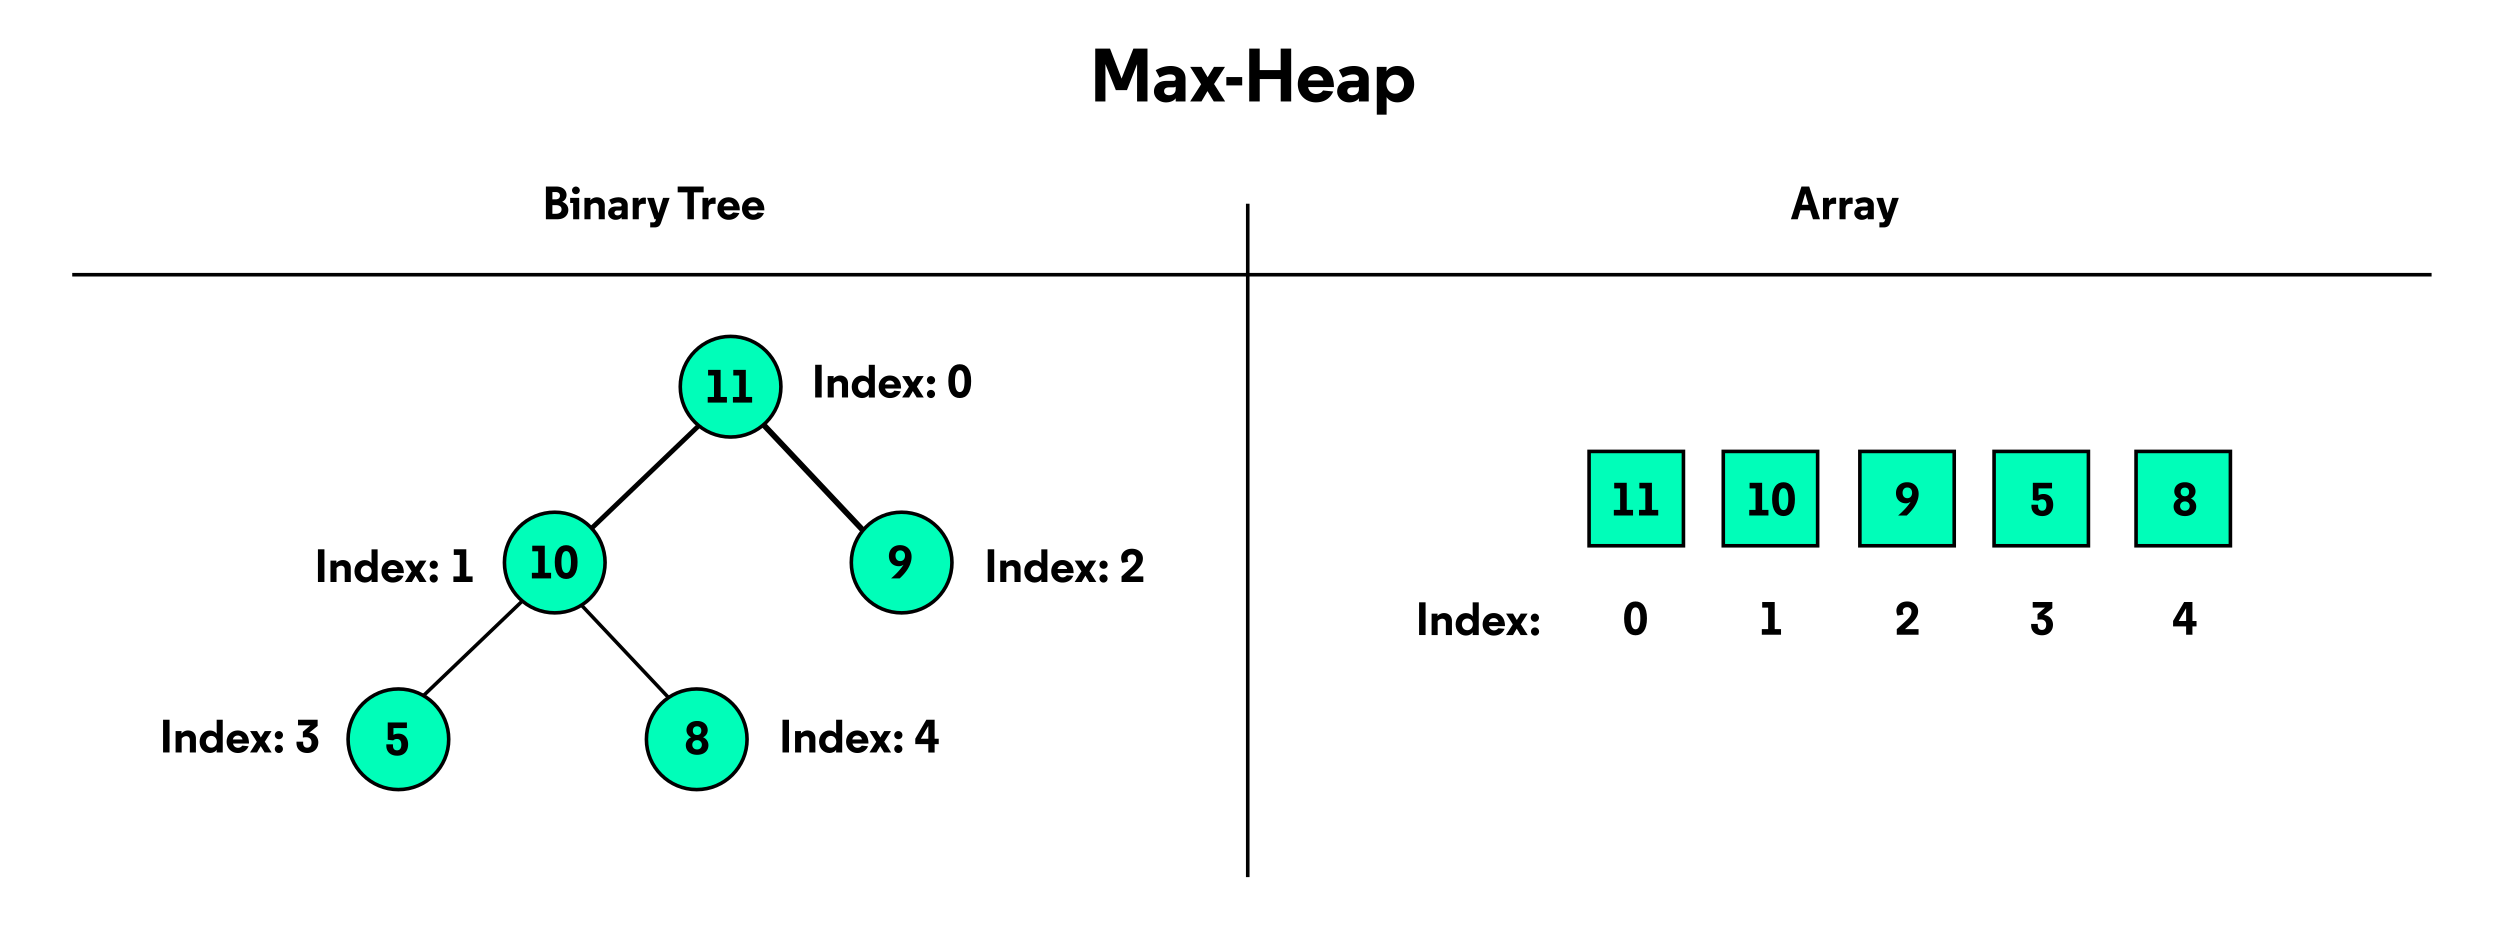 <svg id="Layer_1" data-name="Layer 1" xmlns="http://www.w3.org/2000/svg" viewBox="0 0 4173 1554"><defs><style>.cls-1{fill:#00feb9;}.cls-1,.cls-2{stroke:#000;stroke-miterlimit:10;stroke-width:6px;}.cls-2{fill:none;}</style></defs><line class="cls-1" x1="1273" y1="710" x2="1468" y2="917"/><line class="cls-1" x1="1181" y1="698" x2="969" y2="901"/><rect class="cls-1" x="2652.5" y="753.5" width="157.5" height="157.5"/><rect class="cls-1" x="2876.5" y="753.5" width="157.5" height="157.5"/><rect class="cls-1" x="3104.5" y="753.5" width="157.5" height="157.5"/><rect class="cls-1" x="3328.5" y="753.5" width="157.5" height="157.5"/><rect class="cls-1" x="3565.5" y="753.5" width="157.5" height="157.5"/><path d="M2368.73,1005.38h10.84V1060h-10.84Z"/><path d="M2410.3,1023.32c7.73,0,13.26,4.92,13.26,13.26V1060h-10.14v-20.82c0-4.53-2.88-6.4-6.08-6.4a9.91,9.91,0,0,0-7.57,4.06V1060h-10.14v-35.72h9.91v1.4c0,1.25-.16,2.81-.16,2.81A14.08,14.08,0,0,1,2410.3,1023.32Z"/><path d="M2458.2,1055.46c-1.8,3-6,5.46-11.16,5.46-9.83,0-17.31-7.88-17.31-18.8s7.41-18.8,17.23-18.8c5.46,0,9.6,2.5,11.39,5.54,0-1.17-.15-4.13-.15-6.78v-16.7h10.14V1060H2458.2Zm-18-13.34c0,5.46,3.74,9.83,9.12,9.83s9.13-4.37,9.13-9.83-3.74-9.75-9.13-9.75S2440.18,1036.58,2440.18,1042.12Z"/><path d="M2512.09,1045.09H2485.5a8.48,8.48,0,0,0,15.36,3.51l10.53,1.09c-3.2,7.64-9.9,11.23-17.86,11.23-10.69,0-18.72-7.88-18.72-18.8s7.88-18.8,18.56-18.8c9.83,0,18.72,6.4,18.72,21.38Zm-26.83-6.79h16a7.74,7.74,0,0,0-7.88-6.55A8,8,0,0,0,2485.26,1038.3Z"/><path d="M2525.2,1042.2l-11.31-17.94h11.7l6.32,10.69,6.55-10.69h11.39L2538.54,1042l11.46,18h-11.78l-6.47-10.68-6.24,10.68h-11.7Z"/><path d="M2562,1024.26a6.83,6.83,0,1,1-6.78,6.86A6.83,6.83,0,0,1,2562,1024.26Zm0,23.09a6.79,6.79,0,1,1,0,13.57,6.79,6.79,0,0,1,0-13.57Z"/><path d="M938.51,336.66v.15c6.31,2.58,10.14,7.18,10.14,13.5,0,8.73-6.48,15.67-18,15.67H911.2v-54.6h17.63c11.24,0,16.85,6.94,16.85,14A12.07,12.07,0,0,1,938.51,336.66Zm-16.46-16.07v12.16h5.53c3.91,0,7.1-1.95,7.1-6.16s-3.35-6-7.1-6Zm0,36.27h5.61c6.56,0,9.68-3,9.68-7.49,0-4.6-3.83-6.94-9.13-6.94h-6.16Z"/><path d="M966.82,366H956.68V338.84h-5v-8.58h15.13Zm-5.54-54.6a6.54,6.54,0,0,1,6.55,6.55,6.51,6.51,0,0,1-13,0A6.52,6.52,0,0,1,961.28,311.38Z"/><path d="M996.23,329.32c7.72,0,13.26,4.92,13.26,13.26V366H999.35V345.16c0-4.53-2.89-6.4-6.09-6.4a9.91,9.91,0,0,0-7.57,4.06V366H975.55V330.26h9.91v1.4c0,1.25-.16,2.81-.16,2.81A14.08,14.08,0,0,1,996.23,329.32Z"/><path d="M1037.64,342.19c0-2.57-2-4.21-5.93-4.21-3.58,0-8.11,1.8-10.76,3.36l-4-7.65a30.56,30.56,0,0,1,15.29-4.37c8.11,0,15.52,3.75,15.52,13.19V366h-10.14v-3.35c-1.87,2.81-5.93,4.29-10,4.29-7.57,0-12.48-5.38-12.48-11.23,0-6.79,5-11,13-11h7c1.71,0,2.49-.78,2.49-2.11Zm0,11v-2.57c-.62.62-1.71.78-3.12.78h-3.82c-3.2,0-5.07,1.4-5.07,3.9s1.95,4.21,5.07,4.21C1034.37,359.51,1037.64,357.64,1037.64,353.19Z"/><path d="M1078.05,340.24h-4.29c-5.15,0-7.49,2.42-7.49,8.66V366h-10.14V330.26H1066V336a9.4,9.4,0,0,1,9.28-6.16,11.75,11.75,0,0,1,2.81.31Z"/><path d="M1095.05,366h-2.57l-12.25-35.72h11.31l7.57,25.43,7.64-25.43h11l-14.28,41.34c-1.79,5.23-4.6,8-11.15,8h-7v-8.5h5a3.72,3.72,0,0,0,4-2.81Z"/><path d="M1174.53,311.38v9.67h-16.3V366h-10.76V321.05h-16.31v-9.67Z"/><path d="M1194.5,340.24h-4.29c-5.15,0-7.49,2.42-7.49,8.66V366h-10.14V330.26h9.83V336a9.41,9.41,0,0,1,9.28-6.16,11.7,11.7,0,0,1,2.81.31Z"/><path d="M1234.83,351.09h-26.6a8.49,8.49,0,0,0,15.37,3.51l10.53,1.09c-3.2,7.64-9.91,11.23-17.87,11.23-10.68,0-18.72-7.88-18.72-18.8s7.88-18.8,18.57-18.8c9.83,0,18.72,6.4,18.72,21.38ZM1208,344.3h16a7.75,7.75,0,0,0-7.88-6.55A8,8,0,0,0,1208,344.3Z"/><path d="M1275.85,351.09h-26.59a8.48,8.48,0,0,0,15.36,3.51l10.53,1.09c-3.2,7.64-9.9,11.23-17.86,11.23-10.69,0-18.72-7.88-18.72-18.8s7.88-18.8,18.56-18.8c9.83,0,18.72,6.4,18.72,21.38ZM1249,344.3h16a7.74,7.74,0,0,0-7.88-6.55A8,8,0,0,0,1249,344.3Z"/><path d="M3037.94,366h-11.7l-4.68-14.89H3005.1L3000.74,366h-11.39l17.63-54.6h12.94Zm-24.57-42.9h-.15l-5.54,18.72h11.15Z"/><path d="M3064.85,340.24h-4.29c-5.15,0-7.49,2.42-7.49,8.66V366h-10.14V330.26h9.83V336a9.42,9.42,0,0,1,9.28-6.16,11.64,11.64,0,0,1,2.81.31Z"/><path d="M3092.46,340.24h-4.29c-5.15,0-7.49,2.42-7.49,8.66V366h-10.14V330.26h9.83V336a9.42,9.42,0,0,1,9.28-6.16,11.64,11.64,0,0,1,2.81.31Z"/><path d="M3117.66,342.19c0-2.57-2-4.21-5.93-4.21-3.59,0-8.11,1.8-10.77,3.36l-4-7.65a30.55,30.55,0,0,1,15.28-4.37c8.12,0,15.53,3.75,15.53,13.19V366h-10.14v-3.35c-1.88,2.81-5.93,4.29-10,4.29-7.56,0-12.48-5.38-12.48-11.23,0-6.79,5-11,12.95-11h7c1.72,0,2.5-.78,2.5-2.11Zm0,11v-2.57a4.44,4.44,0,0,1-3.12.78h-3.83c-3.19,0-5.07,1.4-5.07,3.9s2,4.21,5.07,4.21C3114.38,359.51,3117.66,357.64,3117.66,353.19Z"/><path d="M3146.83,366h-2.58L3132,330.26h11.31l7.56,25.43,7.65-25.43h11l-14.28,41.34c-1.79,5.23-4.6,8-11.15,8h-7v-8.5h5a3.72,3.72,0,0,0,4-2.81Z"/><path d="M1862.56,150.47,1845.17,107v62.37h-17V81.17h24.7l19.28,50,19.65-50h23.57v88.2H1898V107l-16.89,43.47Z"/><path d="M1962.48,130.94c0-4.16-3.28-6.8-9.58-6.8-5.79,0-13.1,2.9-17.38,5.42l-6.43-12.35a49.37,49.37,0,0,1,24.7-7.06c13.1,0,25.07,6,25.07,21.3v37.92h-16.38V164c-3,4.53-9.58,6.93-16.13,6.93-12.22,0-20.16-8.7-20.16-18.15,0-11,8.06-17.77,20.92-17.77h11.34c2.77,0,4-1.26,4-3.4Zm0,17.77v-4.16c-1,1-2.77,1.26-5,1.26h-6.17c-5.17,0-8.19,2.27-8.19,6.3s3.15,6.81,8.19,6.81C1957.19,158.92,1962.48,155.89,1962.48,148.71Z"/><path d="M2004.94,140.65l-18.27-29h18.9l10.21,17.27,10.58-17.27h18.4l-18.27,28.61,18.52,29.1h-19l-10.45-17.26-10.08,17.26h-18.91Z"/><path d="M2047,128.67h26.47v13.86H2047Z"/><path d="M2137.75,169.37V132h-35v37.42H2085.2V81.17h17.52V117h35V81.17h17.51v88.2Z"/><path d="M2226.58,145.31h-43a13.07,13.07,0,0,0,13.23,11.59c4.79,0,9.33-2,11.59-5.92l17,1.76c-5.16,12.35-16,18.15-28.85,18.15-17.26,0-30.24-12.73-30.24-30.37s12.72-30.37,30-30.37c15.87,0,30.24,10.33,30.24,34.53Zm-43.35-11h25.83a12.51,12.51,0,0,0-12.72-10.58A12.88,12.88,0,0,0,2183.23,134.34Z"/><path d="M2268.28,130.94c0-4.16-3.27-6.8-9.57-6.8-5.8,0-13.11,2.9-17.39,5.42l-6.43-12.35a49.37,49.37,0,0,1,24.7-7.06c13.1,0,25.07,6,25.07,21.3v37.92h-16.38V164c-3,4.53-9.57,6.93-16.13,6.93-12.22,0-20.16-8.7-20.16-18.15,0-11,8.07-17.77,20.92-17.77h11.34c2.77,0,4-1.26,4-3.4Zm0,17.77v-4.16c-1,1-2.77,1.26-5,1.26h-6.17c-5.17,0-8.19,2.27-8.19,6.3s3.15,6.81,8.19,6.81C2263,158.92,2268.28,155.89,2268.28,148.71Z"/><path d="M2314.52,191.43h-16.38V111.66h16.38v2.78c0,2.77-.25,4-.25,4.66,2.77-4.92,9.58-8.95,18.27-8.95,15.88,0,28,12.73,28,30.37s-12.22,30.37-28.09,30.37c-8.2,0-15-3.91-17.9-8.82Zm-.38-50.91c0,8.82,6.05,15.88,14.75,15.88s14.74-7.06,14.74-15.88-6.05-15.75-14.74-15.75S2314.14,131.57,2314.14,140.52Z"/><path d="M2694.43,805.88h20.91v45.24h10.53v9.36h-32.06v-9.36h10.53V815.24h-9.91Z"/><path d="M2736.47,805.88h20.91v45.24h10.53v9.36h-32.06v-9.36h10.53V815.24h-9.91Z"/><path d="M2920.43,805.88h20.91v45.24h10.53v9.36h-32.06v-9.36h10.53V815.24h-9.91Z"/><path d="M2996.09,833.11c0,19.42-7.56,28.31-19,28.31S2958,852.53,2958,833.11c0-19.12,7.57-28.16,19.11-28.16S2996.09,814,2996.09,833.11Zm-19,18.33c5.38,0,8-6.17,8-18.33s-2.58-18.26-8-18.26-8,6.24-8,18.26S2971.6,851.44,2977.06,851.44Z"/><path d="M3188.49,837.86a11.22,11.22,0,0,1-7.26,2.27c-8.34,0-16.46-5.46-16.46-17.09,0-10.92,7.57-18.09,18.57-18.09,11.62,0,19.26,7.95,19.26,19.34,0,15.76-11.77,28.39-18.17,34.56l-1.72,1.63h-14.35l1.09-.93c4-3.43,13.73-12.48,19.43-21.53Zm-4.84-24.1c-5.23,0-7.88,4.06-7.88,8.82s2.65,9,7.88,9c5.38,0,8-4.13,8-9S3189,813.76,3183.65,813.76Z"/><path d="M3408.73,852.45c5.22,0,7.17-4.06,7.17-9.44s-2.1-9.51-7.33-9.51a8.83,8.83,0,0,0-6.24,2.34l-9.12-1V805.88h32.05v9.36h-22.54v11.31h.39c1.87-1.4,5.38-2,7.8-2,10.38,0,16.3,7.41,16.3,17.86,0,11.07-6.31,19-18.17,19-11.62,0-18.17-6.94-18.17-16.54v-2.41h11.07v2.34C3401.94,848.71,3403.66,852.45,3408.73,852.45Z"/><path d="M3664.75,820.31a13,13,0,0,1-7.8,11.86,14.21,14.21,0,0,1,9,13.1c0,10-7.73,16.15-18.88,16.15s-18.88-6.16-18.88-16.15a14.13,14.13,0,0,1,9-13.1,12.92,12.92,0,0,1-7.87-11.86c0-8.89,6.94-15.36,17.78-15.36S3664.75,811.42,3664.75,820.31ZM3655,844.73c0-4-2.73-7.72-8-7.72s-8,3.74-8,7.72,2.73,7.72,8,7.72S3655,848.78,3655,844.73Zm-.94-23.64c0-3.9-2.11-7.17-7-7.17s-7.1,3.27-7.1,7.17,2.11,7.26,7.1,7.26S3654.06,825,3654.06,821.09Z"/><path d="M2749.07,1032.11c0,19.42-7.56,28.31-19,28.31s-19.11-8.89-19.11-28.31c0-19.12,7.57-28.16,19.11-28.16S2749.07,1013,2749.07,1032.11Zm-19,18.33c5.38,0,8-6.17,8-18.33s-2.58-18.26-8-18.26-8,6.24-8,18.26S2724.58,1050.44,2730,1050.44Z"/><path d="M1648.69,916.88h10.85v54.6h-10.85Z"/><path d="M1690.27,934.82c7.72,0,13.26,4.92,13.26,13.26v23.4h-10.14V950.66c0-4.53-2.89-6.4-6.09-6.4a9.89,9.89,0,0,0-7.56,4.06v23.16H1669.6V935.76h9.9v1.4c0,1.25-.15,2.81-.15,2.81A14.06,14.06,0,0,1,1690.27,934.82Z"/><path d="M1738.16,967c-1.79,3-6,5.46-11.16,5.46-9.82,0-17.31-7.88-17.31-18.8s7.41-18.8,17.24-18.8c5.46,0,9.59,2.5,11.39,5.54,0-1.17-.16-4.13-.16-6.78v-16.7h10.14v54.6h-10.14Zm-18-13.34c0,5.46,3.74,9.83,9.13,9.83s9.12-4.37,9.12-9.83-3.74-9.75-9.12-9.75S1720.14,948.08,1720.14,953.62Z"/><path d="M1792.06,956.59h-26.6a8.49,8.49,0,0,0,15.37,3.51l10.53,1.09c-3.2,7.64-9.91,11.23-17.87,11.23-10.68,0-18.72-7.88-18.72-18.8s7.88-18.8,18.57-18.8c9.83,0,18.72,6.4,18.72,21.38Zm-26.84-6.79h16a7.73,7.73,0,0,0-7.87-6.55A8,8,0,0,0,1765.22,949.8Z"/><path d="M1805.16,953.7l-11.31-17.94h11.7l6.32,10.69,6.55-10.69h11.39l-11.31,17.71,11.46,18h-11.77l-6.48-10.68-6.24,10.68h-11.7Z"/><path d="M1842,935.76a6.83,6.83,0,1,1-6.79,6.86A6.82,6.82,0,0,1,1842,935.76Zm0,23.09a6.79,6.79,0,1,1-6.79,6.78A6.8,6.8,0,0,1,1842,958.85Z"/><path d="M1872.08,962.12s9.21-8.11,16.15-14.66,8.34-10.45,8.34-14.9a6.81,6.81,0,0,0-7.25-7c-4.13,0-7.25,2.5-7.25,6.47a14.13,14.13,0,0,0,1.4,5.7l-10,1.79a17.23,17.23,0,0,1-2-8.42c0-7.65,6.39-15.13,18-15.13,11.93,0,18.25,7.8,18.25,16.06,0,6.48-2.11,12.72-15.45,24.42l-6.47,5.69h22.62v9.36h-36.35Z"/><path d="M530.69,916.88h10.85v54.6H530.69Z"/><path d="M572.27,934.82c7.72,0,13.26,4.92,13.26,13.26v23.4H575.39V950.66c0-4.53-2.89-6.4-6.09-6.4a9.89,9.89,0,0,0-7.56,4.06v23.16H551.6V935.76h9.9v1.4c0,1.25-.15,2.81-.15,2.81A14.06,14.06,0,0,1,572.27,934.82Z"/><path d="M620.16,967c-1.79,3-6,5.46-11.16,5.46-9.82,0-17.31-7.88-17.31-18.8s7.41-18.8,17.24-18.8c5.46,0,9.59,2.5,11.39,5.54,0-1.17-.16-4.13-.16-6.78v-16.7H630.3v54.6H620.16Zm-18-13.34c0,5.46,3.74,9.83,9.13,9.83s9.12-4.37,9.12-9.83-3.74-9.75-9.12-9.75S602.14,948.08,602.14,953.62Z"/><path d="M674.06,956.59h-26.6a8.49,8.49,0,0,0,15.37,3.51l10.53,1.09c-3.2,7.64-9.91,11.23-17.87,11.23-10.68,0-18.72-7.88-18.72-18.8s7.88-18.8,18.57-18.8c9.83,0,18.72,6.4,18.72,21.38Zm-26.84-6.79h16a7.73,7.73,0,0,0-7.87-6.55A8,8,0,0,0,647.22,949.8Z"/><path d="M687.16,953.7l-11.31-17.94h11.7l6.32,10.69,6.55-10.69h11.39L700.5,953.47l11.46,18H700.19l-6.48-10.68-6.24,10.68h-11.7Z"/><path d="M724,935.76a6.83,6.83,0,1,1-6.79,6.86A6.82,6.82,0,0,1,724,935.76Zm0,23.09a6.79,6.79,0,1,1-6.79,6.78A6.8,6.8,0,0,1,724,958.85Z"/><path d="M757.44,916.88h20.9v45.24h10.53v9.36H756.81v-9.36h10.53V926.24h-9.9Z"/><path d="M1360.69,608.88h10.85v54.6h-10.85Z"/><path d="M1402.27,626.82c7.72,0,13.26,4.92,13.26,13.26v23.4h-10.14V642.66c0-4.53-2.89-6.4-6.09-6.4a9.89,9.89,0,0,0-7.56,4.06v23.16H1381.6V627.76h9.9v1.4c0,1.25-.15,2.81-.15,2.81A14.06,14.06,0,0,1,1402.27,626.82Z"/><path d="M1450.16,659c-1.79,3-6,5.46-11.16,5.46-9.82,0-17.31-7.88-17.31-18.8s7.41-18.8,17.24-18.8c5.46,0,9.59,2.5,11.39,5.54,0-1.17-.16-4.13-.16-6.78v-16.7h10.14v54.6h-10.14Zm-18-13.34c0,5.46,3.74,9.83,9.13,9.83s9.12-4.37,9.12-9.83-3.74-9.75-9.12-9.75S1432.14,640.08,1432.14,645.62Z"/><path d="M1504.06,648.59h-26.6a8.49,8.49,0,0,0,15.37,3.51l10.53,1.09c-3.2,7.64-9.91,11.23-17.87,11.23-10.68,0-18.72-7.88-18.72-18.8s7.88-18.8,18.57-18.8c9.83,0,18.72,6.4,18.72,21.38Zm-26.84-6.79h16a7.73,7.73,0,0,0-7.87-6.55A8,8,0,0,0,1477.22,641.8Z"/><path d="M1517.16,645.7l-11.31-17.94h11.7l6.32,10.69,6.55-10.69h11.39l-11.31,17.71,11.46,18h-11.77l-6.48-10.68-6.24,10.68h-11.7Z"/><path d="M1554,627.76a6.83,6.83,0,1,1-6.79,6.86A6.82,6.82,0,0,1,1554,627.76Zm0,23.09a6.79,6.79,0,1,1-6.79,6.78A6.8,6.8,0,0,1,1554,650.85Z"/><path d="M1621.05,636.11c0,19.42-7.56,28.31-19,28.31s-19.11-8.89-19.11-28.31c0-19.12,7.57-28.16,19.11-28.16S1621.05,617,1621.05,636.11Zm-19,18.33c5.38,0,8-6.17,8-18.33s-2.58-18.26-8-18.26-8,6.24-8,18.26S1596.56,654.44,1602,654.44Z"/><path d="M1306.19,1201.38H1317V1256h-10.85Z"/><path d="M1347.77,1219.32c7.72,0,13.26,4.92,13.26,13.26V1256h-10.14v-20.82c0-4.53-2.89-6.4-6.09-6.4a9.89,9.89,0,0,0-7.56,4.06V1256H1327.1v-35.72h9.9v1.4c0,1.25-.15,2.81-.15,2.81A14.06,14.06,0,0,1,1347.77,1219.32Z"/><path d="M1395.66,1251.46c-1.79,3-6,5.46-11.16,5.46-9.82,0-17.31-7.88-17.31-18.8s7.41-18.8,17.24-18.8c5.46,0,9.59,2.5,11.39,5.54,0-1.17-.16-4.13-.16-6.78v-16.7h10.14V1256h-10.14Zm-18-13.34c0,5.46,3.74,9.83,9.13,9.83s9.12-4.37,9.12-9.83-3.74-9.75-9.12-9.75S1377.64,1232.58,1377.64,1238.12Z"/><path d="M1449.56,1241.09H1423a8.49,8.49,0,0,0,15.37,3.51l10.53,1.09c-3.2,7.64-9.91,11.23-17.87,11.23-10.68,0-18.72-7.88-18.72-18.8s7.88-18.8,18.57-18.8c9.83,0,18.72,6.4,18.72,21.38Zm-26.84-6.79h16a7.73,7.73,0,0,0-7.87-6.55A8,8,0,0,0,1422.72,1234.3Z"/><path d="M1462.66,1238.2l-11.31-17.94h11.7l6.32,10.69,6.55-10.69h11.39L1476,1238l11.46,18h-11.77l-6.48-10.68L1463,1256h-11.7Z"/><path d="M1499.48,1220.26a6.83,6.83,0,1,1-6.79,6.86A6.82,6.82,0,0,1,1499.48,1220.26Zm0,23.09a6.79,6.79,0,1,1-6.79,6.78A6.8,6.8,0,0,1,1499.48,1243.35Z"/><path d="M1527.79,1233l18.41-31.59h13.88v31.67h6.86v9h-6.86v14h-10.53v-14h-21.76Zm9.36.08h12.4V1212.3h-.39Z"/><path d="M272.19,1201.38H283V1256H272.19Z"/><path d="M313.77,1219.32c7.72,0,13.26,4.92,13.26,13.26V1256H316.89v-20.82c0-4.53-2.89-6.4-6.09-6.4a9.89,9.89,0,0,0-7.56,4.06V1256H293.1v-35.72H303v1.4c0,1.25-.15,2.81-.15,2.81A14.06,14.06,0,0,1,313.77,1219.32Z"/><path d="M361.66,1251.46c-1.79,3-6,5.46-11.16,5.46-9.82,0-17.31-7.88-17.31-18.8s7.41-18.8,17.24-18.8c5.46,0,9.59,2.5,11.39,5.54,0-1.17-.16-4.13-.16-6.78v-16.7H371.8V1256H361.66Zm-18-13.34c0,5.46,3.74,9.83,9.13,9.83s9.12-4.37,9.12-9.83-3.74-9.75-9.12-9.75S343.64,1232.58,343.64,1238.12Z"/><path d="M415.56,1241.09H389a8.49,8.49,0,0,0,15.37,3.51l10.53,1.09c-3.2,7.64-9.91,11.23-17.87,11.23-10.68,0-18.72-7.88-18.72-18.8s7.88-18.8,18.57-18.8c9.83,0,18.72,6.4,18.72,21.38Zm-26.84-6.79h16a7.73,7.73,0,0,0-7.87-6.55A8,8,0,0,0,388.72,1234.3Z"/><path d="M428.66,1238.2l-11.31-17.94h11.7l6.32,10.69,6.55-10.69h11.39L442,1238l11.46,18H441.69l-6.48-10.68L429,1256h-11.7Z"/><path d="M465.48,1220.26a6.83,6.83,0,1,1-6.79,6.86A6.82,6.82,0,0,1,465.48,1220.26Zm0,23.09a6.79,6.79,0,1,1-6.79,6.78A6.8,6.8,0,0,1,465.48,1243.35Z"/><path d="M494.88,1240.38V1238H506v2.34c0,3.9,1.71,7.64,6.86,7.64,5,0,7.18-3.67,7.18-8.66s-3-8.73-8.82-8.73a30.13,30.13,0,0,0-5.69.54v-9.67L518,1210.74H497.45v-9.36h32.76v10.38l-14.11,11.31c8.89.23,15.21,7.41,15.21,16.07,0,10.45-7.34,17.78-18.26,17.78C501.43,1256.92,494.88,1250,494.88,1240.38Z"/><path d="M2941.45,1004.88h20.91v45.24h10.53v9.36h-32.06v-9.36h10.53v-35.88h-9.91Z"/><path d="M3166.1,1050.12s9.2-8.11,16.15-14.66,8.34-10.45,8.34-14.9a6.81,6.81,0,0,0-7.25-7c-4.14,0-7.26,2.5-7.26,6.47a14.18,14.18,0,0,0,1.41,5.7l-10,1.79a17.33,17.33,0,0,1-2-8.42c0-7.65,6.39-15.13,18-15.13,11.94,0,18.26,7.8,18.26,16.06,0,6.48-2.11,12.72-15.45,24.42l-6.47,5.69h22.62v9.36H3166.1Z"/><path d="M3390.4,1043.88v-2.41h11.07v2.34c0,3.9,1.72,7.64,6.87,7.64,5,0,7.17-3.67,7.17-8.66s-3-8.73-8.81-8.73a30.13,30.13,0,0,0-5.69.54v-9.67l12.48-10.69H3393v-9.36h32.76v10.38l-14.12,11.31c8.9.23,15.22,7.41,15.22,16.07,0,10.45-7.34,17.78-18.26,17.78C3397,1060.42,3390.4,1053.48,3390.4,1043.88Z"/><path d="M3627.31,1036.47l18.4-31.59h13.89v31.67h6.86v9h-6.86v14h-10.53v-14h-21.76Zm9.36.08h12.4V1015.8h-.39Z"/><line class="cls-1" x1="945" y1="983" x2="1140" y2="1190"/><line class="cls-1" x1="1260.5" y1="691.5" x2="1455.5" y2="898.5"/><line class="cls-1" x1="895" y1="981" x2="683" y2="1184"/><line class="cls-1" x1="1178" y1="698" x2="966" y2="901"/><circle class="cls-1" cx="926" cy="939" r="84"/><path d="M888.43,910.88h20.91v45.24h10.53v9.36H887.81v-9.36h10.53V920.24h-9.91Z"/><path d="M964.09,938.11c0,19.42-7.56,28.31-19,28.31S926,957.53,926,938.11C926,919,933.52,910,945.06,910S964.09,919,964.09,938.11Zm-19,18.33c5.38,0,8-6.17,8-18.33s-2.58-18.26-8-18.26-8,6.24-8,18.26S939.6,956.44,945.06,956.44Z"/><circle class="cls-1" cx="1163" cy="1234" r="84"/><path d="M1181.3,1218.82a13,13,0,0,1-7.8,11.85,14.23,14.23,0,0,1,9,13.11c0,10-7.72,16.15-18.88,16.15s-18.87-6.17-18.87-16.15a14.13,14.13,0,0,1,9-13.11,12.91,12.91,0,0,1-7.88-11.85c0-8.89,6.94-15.37,17.78-15.37S1181.3,1209.93,1181.3,1218.82Zm-9.75,24.41a7.51,7.51,0,0,0-8-7.72c-5.3,0-8,3.75-8,7.72s2.73,7.73,8,7.73S1171.55,1247.29,1171.55,1243.23Zm-.94-23.63c0-3.9-2.1-7.18-7-7.18s-7.1,3.28-7.1,7.18,2.11,7.25,7.1,7.25S1170.61,1223.5,1170.61,1219.6Z"/><circle class="cls-1" cx="665" cy="1234" r="84"/><path d="M662.73,1252.45c5.22,0,7.17-4.06,7.17-9.44s-2.1-9.51-7.33-9.51a8.83,8.83,0,0,0-6.24,2.34l-9.12-1v-28.94h32v9.36H656.72v11.31h.39c1.87-1.4,5.38-2,7.8-2,10.38,0,16.3,7.41,16.3,17.86,0,11.07-6.31,19-18.17,19-11.62,0-18.17-6.94-18.17-16.54v-2.41h11.07v2.34C655.94,1248.71,657.66,1252.45,662.73,1252.45Z"/><circle class="cls-1" cx="1219.5" cy="645.5" r="84"/><path d="M1181.93,617.38h20.91v45.24h10.53V672h-32.06v-9.36h10.53V626.74h-9.91Z"/><path d="M1224,617.38h20.91v45.24h10.53V672h-32.06v-9.36h10.53V626.74H1224Z"/><circle class="cls-1" cx="1505" cy="939" r="84"/><path d="M1507.49,942.86a11.22,11.22,0,0,1-7.26,2.27c-8.34,0-16.46-5.46-16.46-17.09,0-10.92,7.57-18.09,18.57-18.09,11.62,0,19.26,7.95,19.26,19.34,0,15.76-11.77,28.39-18.17,34.56l-1.72,1.63h-14.35l1.09-.93c4-3.43,13.73-12.48,19.43-21.53Zm-4.84-24.1c-5.23,0-7.88,4.06-7.88,8.82s2.65,9,7.88,9,8-4.13,8-9S1508,918.76,1502.65,918.76Z"/><line class="cls-2" x1="2082.73" y1="340.07" x2="2082.73" y2="1464.09"/><line class="cls-2" x1="120.57" y1="458.54" x2="4058.8" y2="458.54"/></svg>